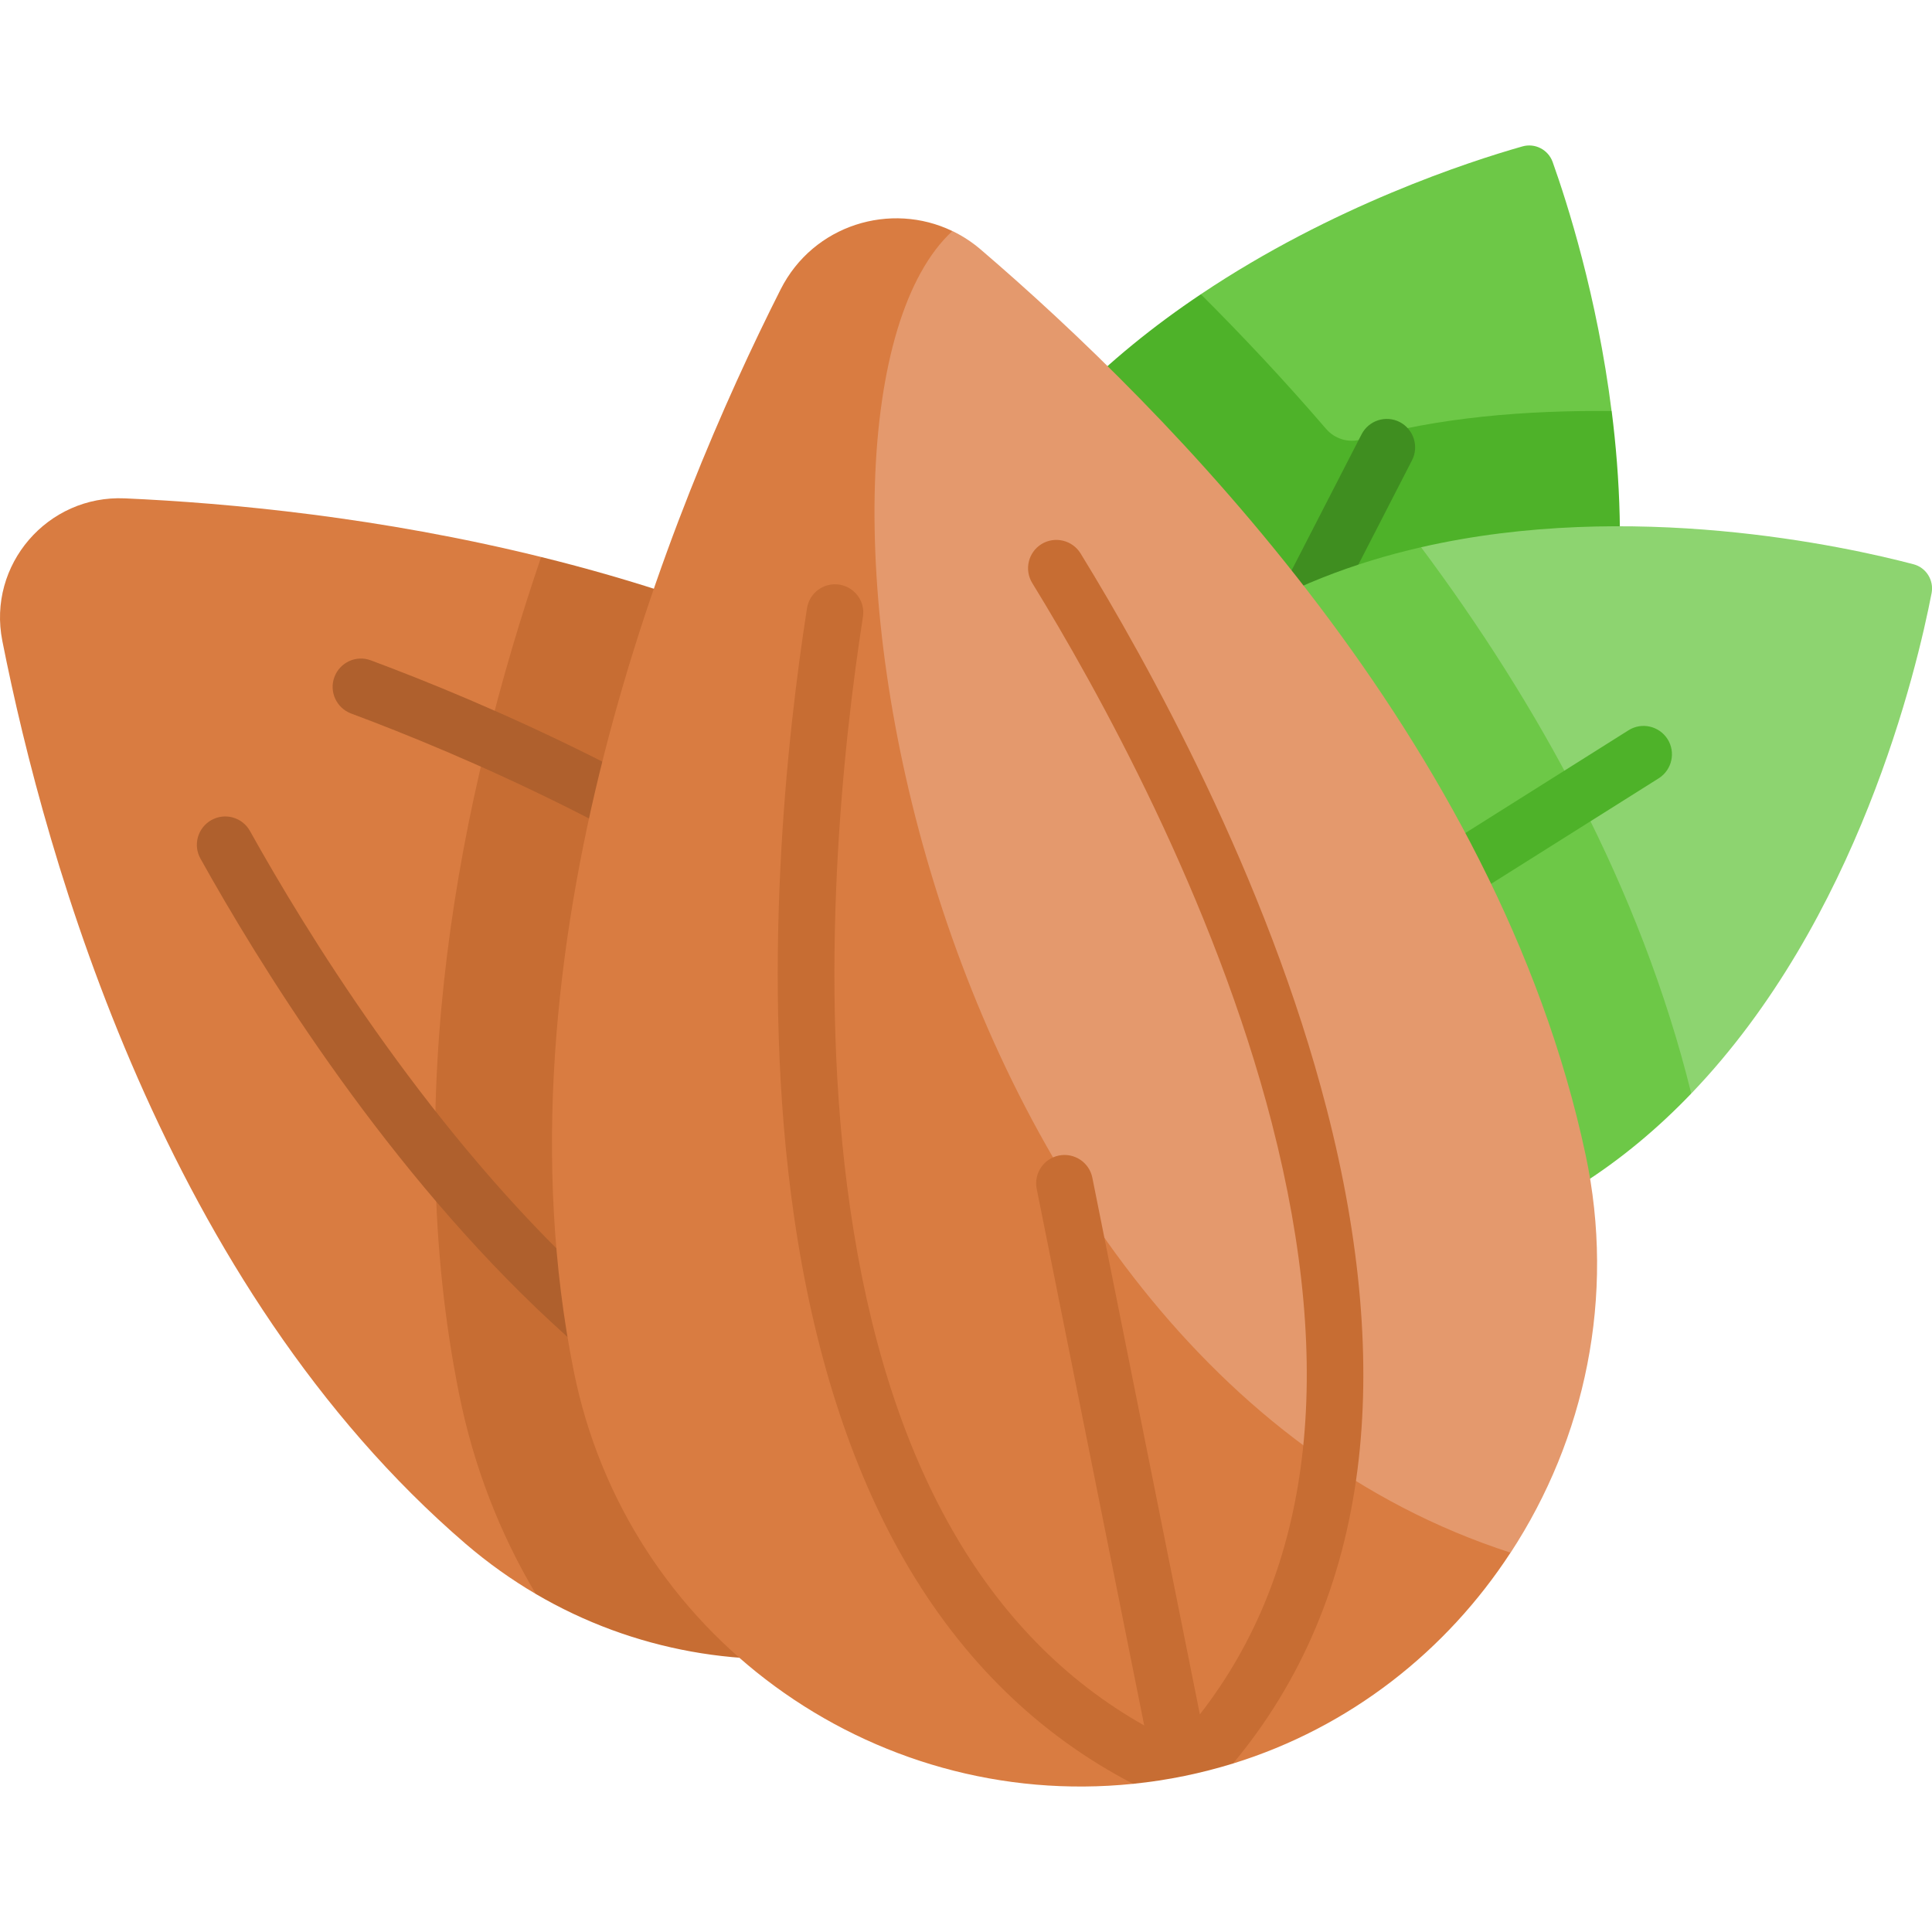 <svg width="20" height="20" viewBox="0 0 20 20" fill="none" xmlns="http://www.w3.org/2000/svg">
<g clip-path="url(#clip0_200_1633)">
<path d="M16.683 4.255C15.75 4.717 14.562 4.649 13.724 4.929C13.237 4.353 12.685 3.763 12.431 3.046C13.796 2.13 15.216 1.67 15.759 1.516C15.89 1.478 16.027 1.549 16.073 1.677C16.222 2.095 16.533 3.063 16.683 4.255Z" fill="#6DC847"/>
<path d="M16.055 8.813C14.41 12.013 10.031 13.041 10.031 13.041C10.031 13.041 8.32 8.882 9.966 5.682C10.549 4.547 11.477 3.685 12.431 3.046C12.851 3.465 13.29 3.931 13.727 4.439C13.816 4.543 13.958 4.587 14.09 4.549C14.882 4.321 15.799 4.246 16.684 4.255C16.859 5.641 16.818 7.33 16.055 8.813Z" fill="#4EB229"/>
<path d="M10.031 13.335C9.985 13.335 9.94 13.325 9.897 13.303C9.753 13.228 9.696 13.051 9.77 12.907L14.095 4.496C14.169 4.352 14.346 4.295 14.49 4.369C14.634 4.444 14.691 4.621 14.617 4.765L10.292 13.176C10.24 13.277 10.137 13.335 10.031 13.335Z" fill="#3F8E20"/>
<path d="M19.996 6.139C19.844 6.926 19.234 9.522 17.508 11.32C16.533 9.766 15.121 7.407 14.711 5.665C16.887 5.167 19.104 5.656 19.808 5.841C19.939 5.875 20.021 6.006 19.996 6.139Z" fill="#8DD470"/>
<path d="M17.508 11.32C17.167 11.676 16.782 12.001 16.349 12.274C13.304 14.191 9.012 12.848 9.012 12.848C9.012 12.848 9.655 8.397 12.7 6.48C13.333 6.081 14.02 5.823 14.711 5.665C15.908 7.27 16.981 9.187 17.508 11.32Z" fill="#6DC847"/>
<path d="M9.012 13.141C8.914 13.141 8.819 13.093 8.763 13.004C8.677 12.867 8.718 12.686 8.855 12.6L16.858 7.56C16.995 7.473 17.176 7.515 17.263 7.652C17.349 7.789 17.308 7.97 17.171 8.057L9.168 13.096C9.119 13.127 9.065 13.141 9.012 13.141Z" fill="#4EB229"/>
<path d="M5.374 14.205C5.523 14.947 5.714 15.776 5.547 16.501C5.295 16.353 5.052 16.18 4.822 15.983C1.714 13.312 0.477 8.919 0.024 6.634C-0.132 5.847 0.492 5.123 1.293 5.159C2.375 5.207 3.933 5.354 5.602 5.766C5.612 8.497 4.761 11.145 5.374 14.205Z" fill="#D97C41"/>
<path d="M11.798 15.439C10.22 17.291 7.572 17.689 5.547 16.501C5.171 15.87 4.901 15.171 4.752 14.428C4.138 11.368 4.754 8.248 5.602 5.766C7.488 6.231 9.516 7.034 11.162 8.413C13.261 10.172 13.573 13.354 11.798 15.439Z" fill="#C76D33"/>
<path d="M11.789 15.743C11.721 15.743 11.653 15.72 11.598 15.672L7.22 11.912C7.097 11.806 7.083 11.621 7.189 11.498C7.295 11.375 7.48 11.361 7.603 11.466L11.98 15.227C12.103 15.333 12.117 15.518 12.011 15.641C11.954 15.709 11.871 15.743 11.789 15.743Z" fill="#495560"/>
<path d="M10.506 15.915C8.861 15.915 7.2 15.12 5.551 13.54C3.898 11.956 2.664 9.946 2.075 8.888C1.996 8.747 2.047 8.568 2.189 8.489C2.331 8.41 2.509 8.461 2.588 8.603C3.161 9.631 4.36 11.585 5.957 13.116C7.903 14.981 9.84 15.671 11.712 15.166C11.869 15.124 12.03 15.217 12.072 15.373C12.114 15.53 12.021 15.691 11.865 15.733C11.414 15.855 10.96 15.915 10.506 15.915Z" fill="#AF602D"/>
<path d="M11.79 15.743C11.779 15.743 11.768 15.743 11.756 15.741C11.595 15.723 11.479 15.578 11.498 15.417C11.714 13.49 10.741 11.68 8.604 10.037C6.849 8.688 4.737 7.797 3.634 7.386C3.483 7.329 3.405 7.16 3.462 7.008C3.519 6.856 3.688 6.779 3.839 6.836C4.973 7.258 7.146 8.176 8.962 9.571C11.273 11.348 12.322 13.337 12.081 15.483C12.064 15.633 11.937 15.743 11.79 15.743Z" fill="#AF602D"/>
<path d="M15.638 16.073C7.779 15.319 7.061 3.035 9.86 2.392C9.962 2.441 10.06 2.504 10.151 2.582C12.052 4.209 15.498 7.659 16.414 11.954C16.727 13.423 16.407 14.898 15.638 16.073Z" fill="#E4996D"/>
<path d="M15.637 16.073C14.975 17.088 13.977 17.881 12.764 18.256C12.614 18.195 12.411 18.156 12.241 18.191C12.062 18.228 11.904 18.312 11.73 18.466C9.017 18.745 6.485 16.92 5.939 14.191C5.065 9.833 6.942 5.251 8.081 2.996C8.419 2.326 9.221 2.084 9.859 2.392C7.899 4.199 9.396 14.055 15.637 16.073Z" fill="#D97C41"/>
<path d="M11.186 5.729C11.101 5.591 10.92 5.548 10.782 5.632C10.644 5.717 10.601 5.898 10.686 6.036C11.355 7.125 12.566 9.3 13.166 11.627C13.83 14.206 13.579 16.261 12.421 17.747L11.308 12.192C11.276 12.033 11.121 11.93 10.962 11.962C10.803 11.994 10.7 12.149 10.732 12.307L11.845 17.862C10.204 16.937 9.18 15.138 8.8 12.502C8.456 10.124 8.736 7.65 8.933 6.387C8.959 6.227 8.849 6.077 8.689 6.052C8.529 6.027 8.379 6.136 8.354 6.297C8.151 7.592 7.864 10.131 8.219 12.586C8.421 13.985 8.805 15.184 9.362 16.151C9.956 17.182 10.752 17.959 11.73 18.466C11.908 18.448 12.086 18.421 12.265 18.384C12.435 18.349 12.601 18.306 12.764 18.256C13.469 17.411 13.903 16.389 14.053 15.211C14.194 14.104 14.087 12.849 13.734 11.481C13.116 9.079 11.872 6.846 11.186 5.729Z" fill="#C76D33"/>
</g>
<defs>
<clipPath id="clip0_200_1633">
<rect width="20" height="20" fill="white"/>
</clipPath>
</defs>
</svg>
